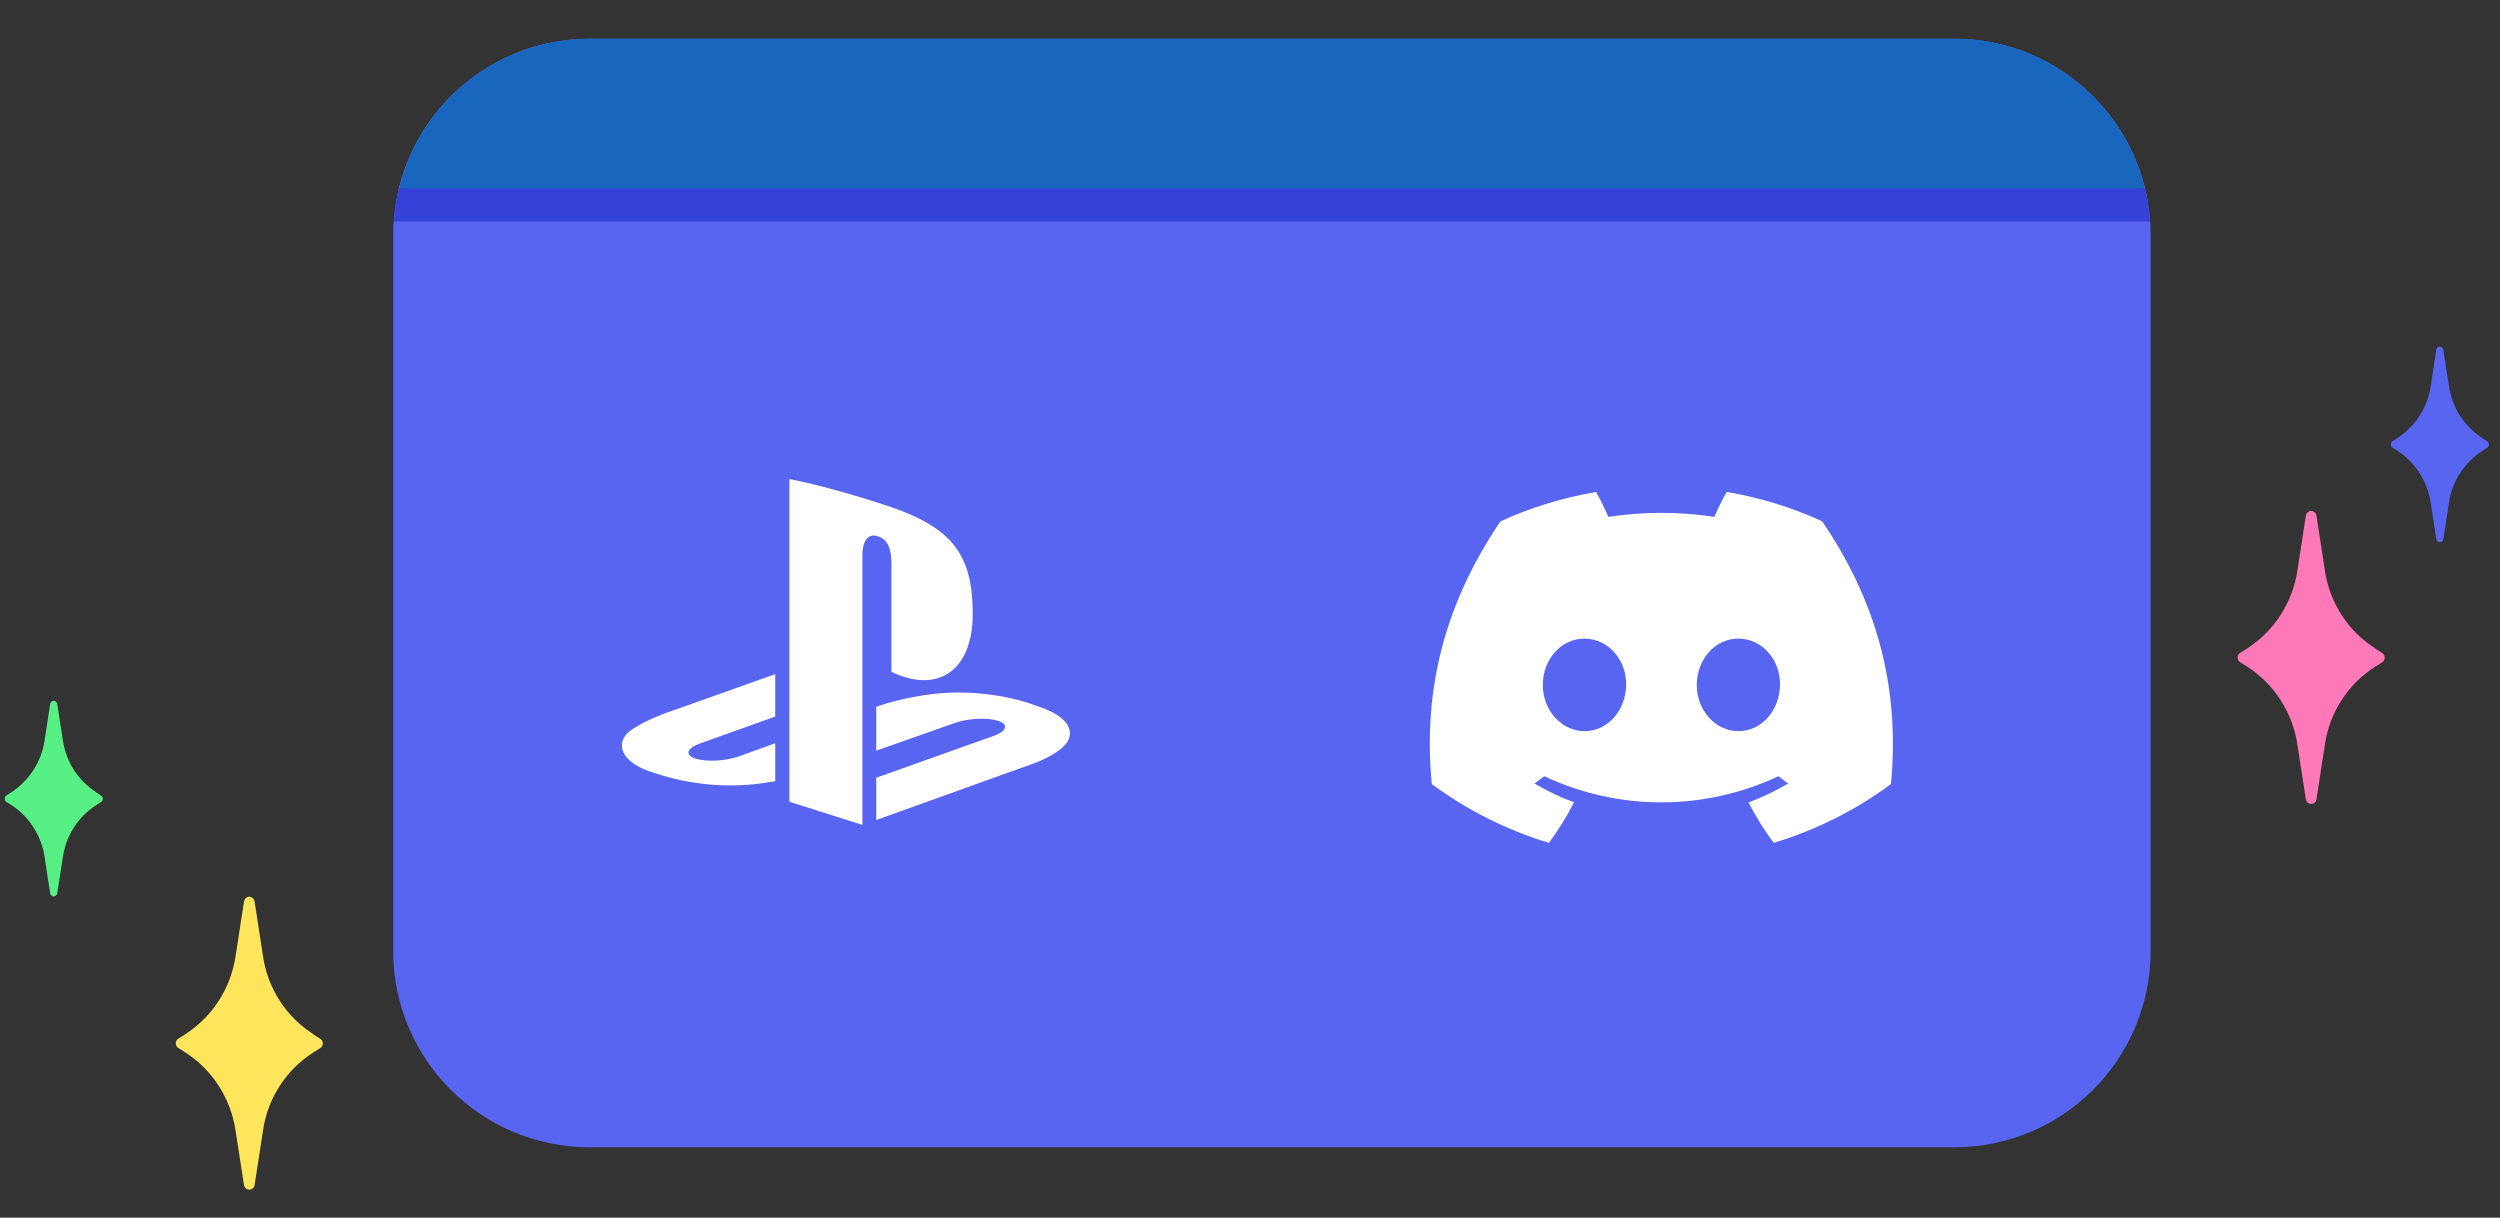 <svg width="232" height="113" viewBox="0 0 232 113" fill="none" xmlns="http://www.w3.org/2000/svg">
<rect x="0" y="0" width="232" height="113" fill="#333333" stroke="none"/>
<g clip-path="url(#clip0_1929_164538)">
<path d="M181.355 3.595H54.713C44.648 3.595 36.489 11.755 36.489 21.819V88.243C36.489 98.308 44.648 106.467 54.713 106.467H181.355C191.42 106.467 199.579 98.308 199.579 88.243V21.819C199.579 11.755 191.42 3.595 181.355 3.595Z" fill="#5865F0"/>
<path d="M169.1 48.374C166.275 47.08 163.296 46.166 160.235 45.652C159.813 46.402 159.433 47.172 159.094 47.964C155.838 47.47 152.52 47.47 149.253 47.964C148.914 47.172 148.534 46.402 148.113 45.652C145.051 46.176 142.062 47.09 139.237 48.385C133.628 56.685 132.108 64.78 132.868 72.762C136.155 75.186 139.833 77.035 143.737 78.217C144.62 77.035 145.401 75.772 146.068 74.457C144.795 73.984 143.572 73.399 142.401 72.71C142.709 72.484 143.007 72.258 143.305 72.032C150.188 75.268 158.159 75.268 165.042 72.032C165.34 72.269 165.638 72.505 165.946 72.71C164.775 73.399 163.542 73.984 162.268 74.467C162.936 75.782 163.717 77.035 164.6 78.217C168.514 77.035 172.192 75.197 175.479 72.762C176.373 63.506 173.959 55.493 169.09 48.374H169.1ZM147.044 67.852C144.928 67.852 143.172 65.93 143.172 63.568C143.172 61.205 144.856 59.264 147.034 59.264C149.212 59.264 150.948 61.205 150.907 63.568C150.866 65.93 149.202 67.852 147.044 67.852ZM161.323 67.852C159.197 67.852 157.461 65.93 157.461 63.568C157.461 61.205 159.146 59.264 161.323 59.264C163.501 59.264 165.227 61.205 165.186 63.568C165.145 65.93 163.481 67.852 161.323 67.852Z" fill="white"/>
<path d="M36.705 19.189H199.374C198.09 10.376 190.529 3.595 181.366 3.595H54.713C45.55 3.595 37.979 10.376 36.705 19.189Z" fill="#1966BF"/>
<path d="M36.561 20.545H199.517C199.445 19.487 199.281 18.46 199.035 17.464H37.034C36.787 18.46 36.623 19.487 36.551 20.545H36.561Z" fill="#3442D7"/>
<path d="M220.412 60.167C219.159 59.366 218.09 58.308 217.289 57.055C216.488 55.801 215.954 54.394 215.748 52.925L214.967 47.871C214.947 47.748 214.896 47.635 214.803 47.553C214.711 47.47 214.598 47.419 214.474 47.409C214.351 47.409 214.238 47.47 214.146 47.553C214.053 47.635 214.002 47.748 213.981 47.871L213.201 52.925C212.985 54.394 212.451 55.801 211.649 57.055C210.848 58.308 209.78 59.366 208.537 60.178L207.869 60.599C207.797 60.65 207.746 60.712 207.705 60.784C207.664 60.856 207.653 60.938 207.653 61.02C207.653 61.102 207.664 61.184 207.705 61.256C207.746 61.328 207.797 61.39 207.869 61.441L208.537 61.862C209.79 62.674 210.848 63.732 211.649 64.985C212.451 66.239 212.985 67.646 213.201 69.115L213.981 74.169C214.002 74.292 214.053 74.395 214.146 74.477C214.238 74.559 214.351 74.601 214.474 74.601C214.598 74.601 214.711 74.559 214.803 74.477C214.896 74.395 214.957 74.292 214.967 74.169L215.748 69.115C215.954 67.646 216.488 66.228 217.289 64.985C218.09 63.732 219.159 62.674 220.412 61.873L221.08 61.452C221.152 61.4 221.203 61.339 221.244 61.267C221.285 61.195 221.296 61.112 221.296 61.03C221.296 60.948 221.285 60.866 221.244 60.794C221.203 60.722 221.152 60.66 221.08 60.609L220.412 60.188V60.167Z" fill="#FF78B7"/>
<path d="M29.072 95.968C27.819 95.166 26.751 94.108 25.949 92.855C25.148 91.602 24.614 90.194 24.408 88.725L23.628 83.671C23.607 83.548 23.556 83.435 23.463 83.353C23.371 83.271 23.258 83.219 23.135 83.209C23.011 83.209 22.898 83.271 22.806 83.353C22.713 83.435 22.662 83.548 22.642 83.671L21.861 88.725C21.645 90.194 21.111 91.602 20.31 92.855C19.508 94.108 18.44 95.166 17.197 95.978L16.529 96.399C16.457 96.451 16.406 96.512 16.365 96.584C16.324 96.656 16.314 96.738 16.314 96.82C16.314 96.903 16.324 96.985 16.365 97.057C16.406 97.129 16.457 97.19 16.529 97.242L17.197 97.663C18.45 98.474 19.508 99.532 20.31 100.786C21.111 102.039 21.645 103.446 21.861 104.915L22.642 109.969C22.662 110.093 22.713 110.195 22.806 110.278C22.898 110.36 23.011 110.401 23.135 110.401C23.258 110.401 23.371 110.36 23.463 110.278C23.556 110.195 23.617 110.093 23.628 109.969L24.408 104.915C24.614 103.446 25.148 102.029 25.949 100.786C26.751 99.532 27.819 98.474 29.072 97.673L29.74 97.252C29.812 97.2 29.863 97.139 29.904 97.067C29.945 96.995 29.956 96.913 29.956 96.831C29.956 96.748 29.945 96.666 29.904 96.594C29.863 96.522 29.812 96.461 29.74 96.409L29.072 95.988V95.968Z" fill="#FFE55C"/>
<path d="M230.377 40.659C229.545 40.125 228.826 39.416 228.291 38.584C227.757 37.752 227.408 36.807 227.264 35.831L226.74 32.462C226.73 32.38 226.689 32.308 226.627 32.246C226.566 32.195 226.494 32.154 226.411 32.154C226.329 32.154 226.247 32.195 226.196 32.246C226.134 32.297 226.093 32.38 226.083 32.462L225.569 35.831C225.425 36.807 225.066 37.752 224.532 38.584C223.997 39.416 223.289 40.125 222.456 40.67L222.004 40.957C222.004 40.957 221.922 41.029 221.902 41.081C221.881 41.132 221.861 41.183 221.871 41.245C221.871 41.296 221.871 41.358 221.902 41.409C221.922 41.461 221.963 41.502 222.004 41.533L222.456 41.82C223.289 42.354 223.997 43.063 224.532 43.906C225.066 44.738 225.425 45.672 225.569 46.659L226.083 50.028C226.093 50.11 226.134 50.182 226.196 50.234C226.257 50.285 226.329 50.316 226.411 50.316C226.494 50.316 226.566 50.285 226.627 50.234C226.689 50.182 226.73 50.11 226.74 50.028L227.264 46.659C227.408 45.672 227.757 44.738 228.291 43.906C228.826 43.074 229.545 42.365 230.377 41.831L230.829 41.543C230.829 41.543 230.911 41.471 230.931 41.42C230.952 41.368 230.973 41.317 230.962 41.255C230.962 41.204 230.962 41.142 230.931 41.091C230.911 41.039 230.87 40.998 230.829 40.968L230.377 40.68V40.659Z" fill="#5765F1"/>
<path d="M8.948 73.532C8.116 72.998 7.397 72.289 6.863 71.457C6.328 70.625 5.979 69.68 5.835 68.704L5.311 65.335C5.301 65.252 5.26 65.18 5.198 65.119C5.137 65.067 5.065 65.026 4.983 65.026C4.901 65.026 4.818 65.067 4.767 65.119C4.705 65.17 4.664 65.252 4.654 65.335L4.14 68.704C3.997 69.68 3.637 70.625 3.103 71.457C2.569 72.289 1.86 72.998 1.028 73.543L0.576 73.83C0.576 73.83 0.494 73.902 0.473 73.953C0.452 74.005 0.432 74.056 0.442 74.118C0.442 74.169 0.442 74.231 0.473 74.282C0.494 74.334 0.535 74.374 0.576 74.405L1.028 74.693C1.86 75.227 2.569 75.936 3.103 76.778C3.637 77.611 3.997 78.545 4.14 79.531L4.654 82.901C4.664 82.983 4.705 83.055 4.767 83.106C4.829 83.158 4.901 83.189 4.983 83.189C5.065 83.189 5.137 83.158 5.198 83.106C5.26 83.055 5.301 82.983 5.311 82.901L5.835 79.531C5.979 78.545 6.328 77.611 6.863 76.778C7.397 75.946 8.116 75.237 8.948 74.703L9.4 74.416C9.4 74.416 9.482 74.344 9.503 74.292C9.523 74.241 9.544 74.19 9.534 74.128C9.534 74.077 9.534 74.015 9.503 73.964C9.482 73.912 9.441 73.871 9.4 73.84L8.948 73.553V73.532Z" fill="#57F085"/>
<g clip-path="url(#clip1_1929_164538)">
<path fill-rule="evenodd" clip-rule="evenodd" d="M98.92 69.022C98.108 70.047 96.118 70.778 96.118 70.778L81.315 76.095V72.174L92.209 68.292C93.445 67.849 93.635 67.223 92.63 66.894C91.627 66.564 89.811 66.659 88.574 67.104L81.315 69.66V65.591L81.733 65.449C81.733 65.449 83.831 64.707 86.78 64.38C89.73 64.055 93.341 64.424 96.177 65.499C99.372 66.509 99.731 67.997 98.92 69.022ZM82.724 62.345V52.317C82.724 51.139 82.507 50.055 81.402 49.748C80.556 49.477 80.031 50.263 80.031 51.439V76.552L73.258 74.402V44.46C76.138 44.995 80.333 46.258 82.588 47.018C88.324 48.988 90.268 51.438 90.268 56.961C90.268 62.343 86.946 64.383 82.724 62.345ZM60.831 71.764C57.551 70.84 57.005 68.915 58.5 67.806C59.882 66.783 62.232 66.012 62.232 66.012L71.942 62.559V66.496L64.954 68.996C63.72 69.439 63.53 70.067 64.533 70.395C65.537 70.724 67.354 70.63 68.591 70.186L71.942 68.97V72.492C71.73 72.53 71.493 72.567 71.274 72.604C67.921 73.152 64.35 72.923 60.831 71.764Z" fill="white"/>
</g>
</g>
<defs>
<clipPath id="clip0_1929_164538">
<rect width="231.136" height="113" fill="white" transform="translate(0.432)"/>
</clipPath>
<clipPath id="clip1_1929_164538">
<rect width="42" height="42" fill="white" transform="translate(57.5 39)"/>
</clipPath>
</defs>
</svg>

